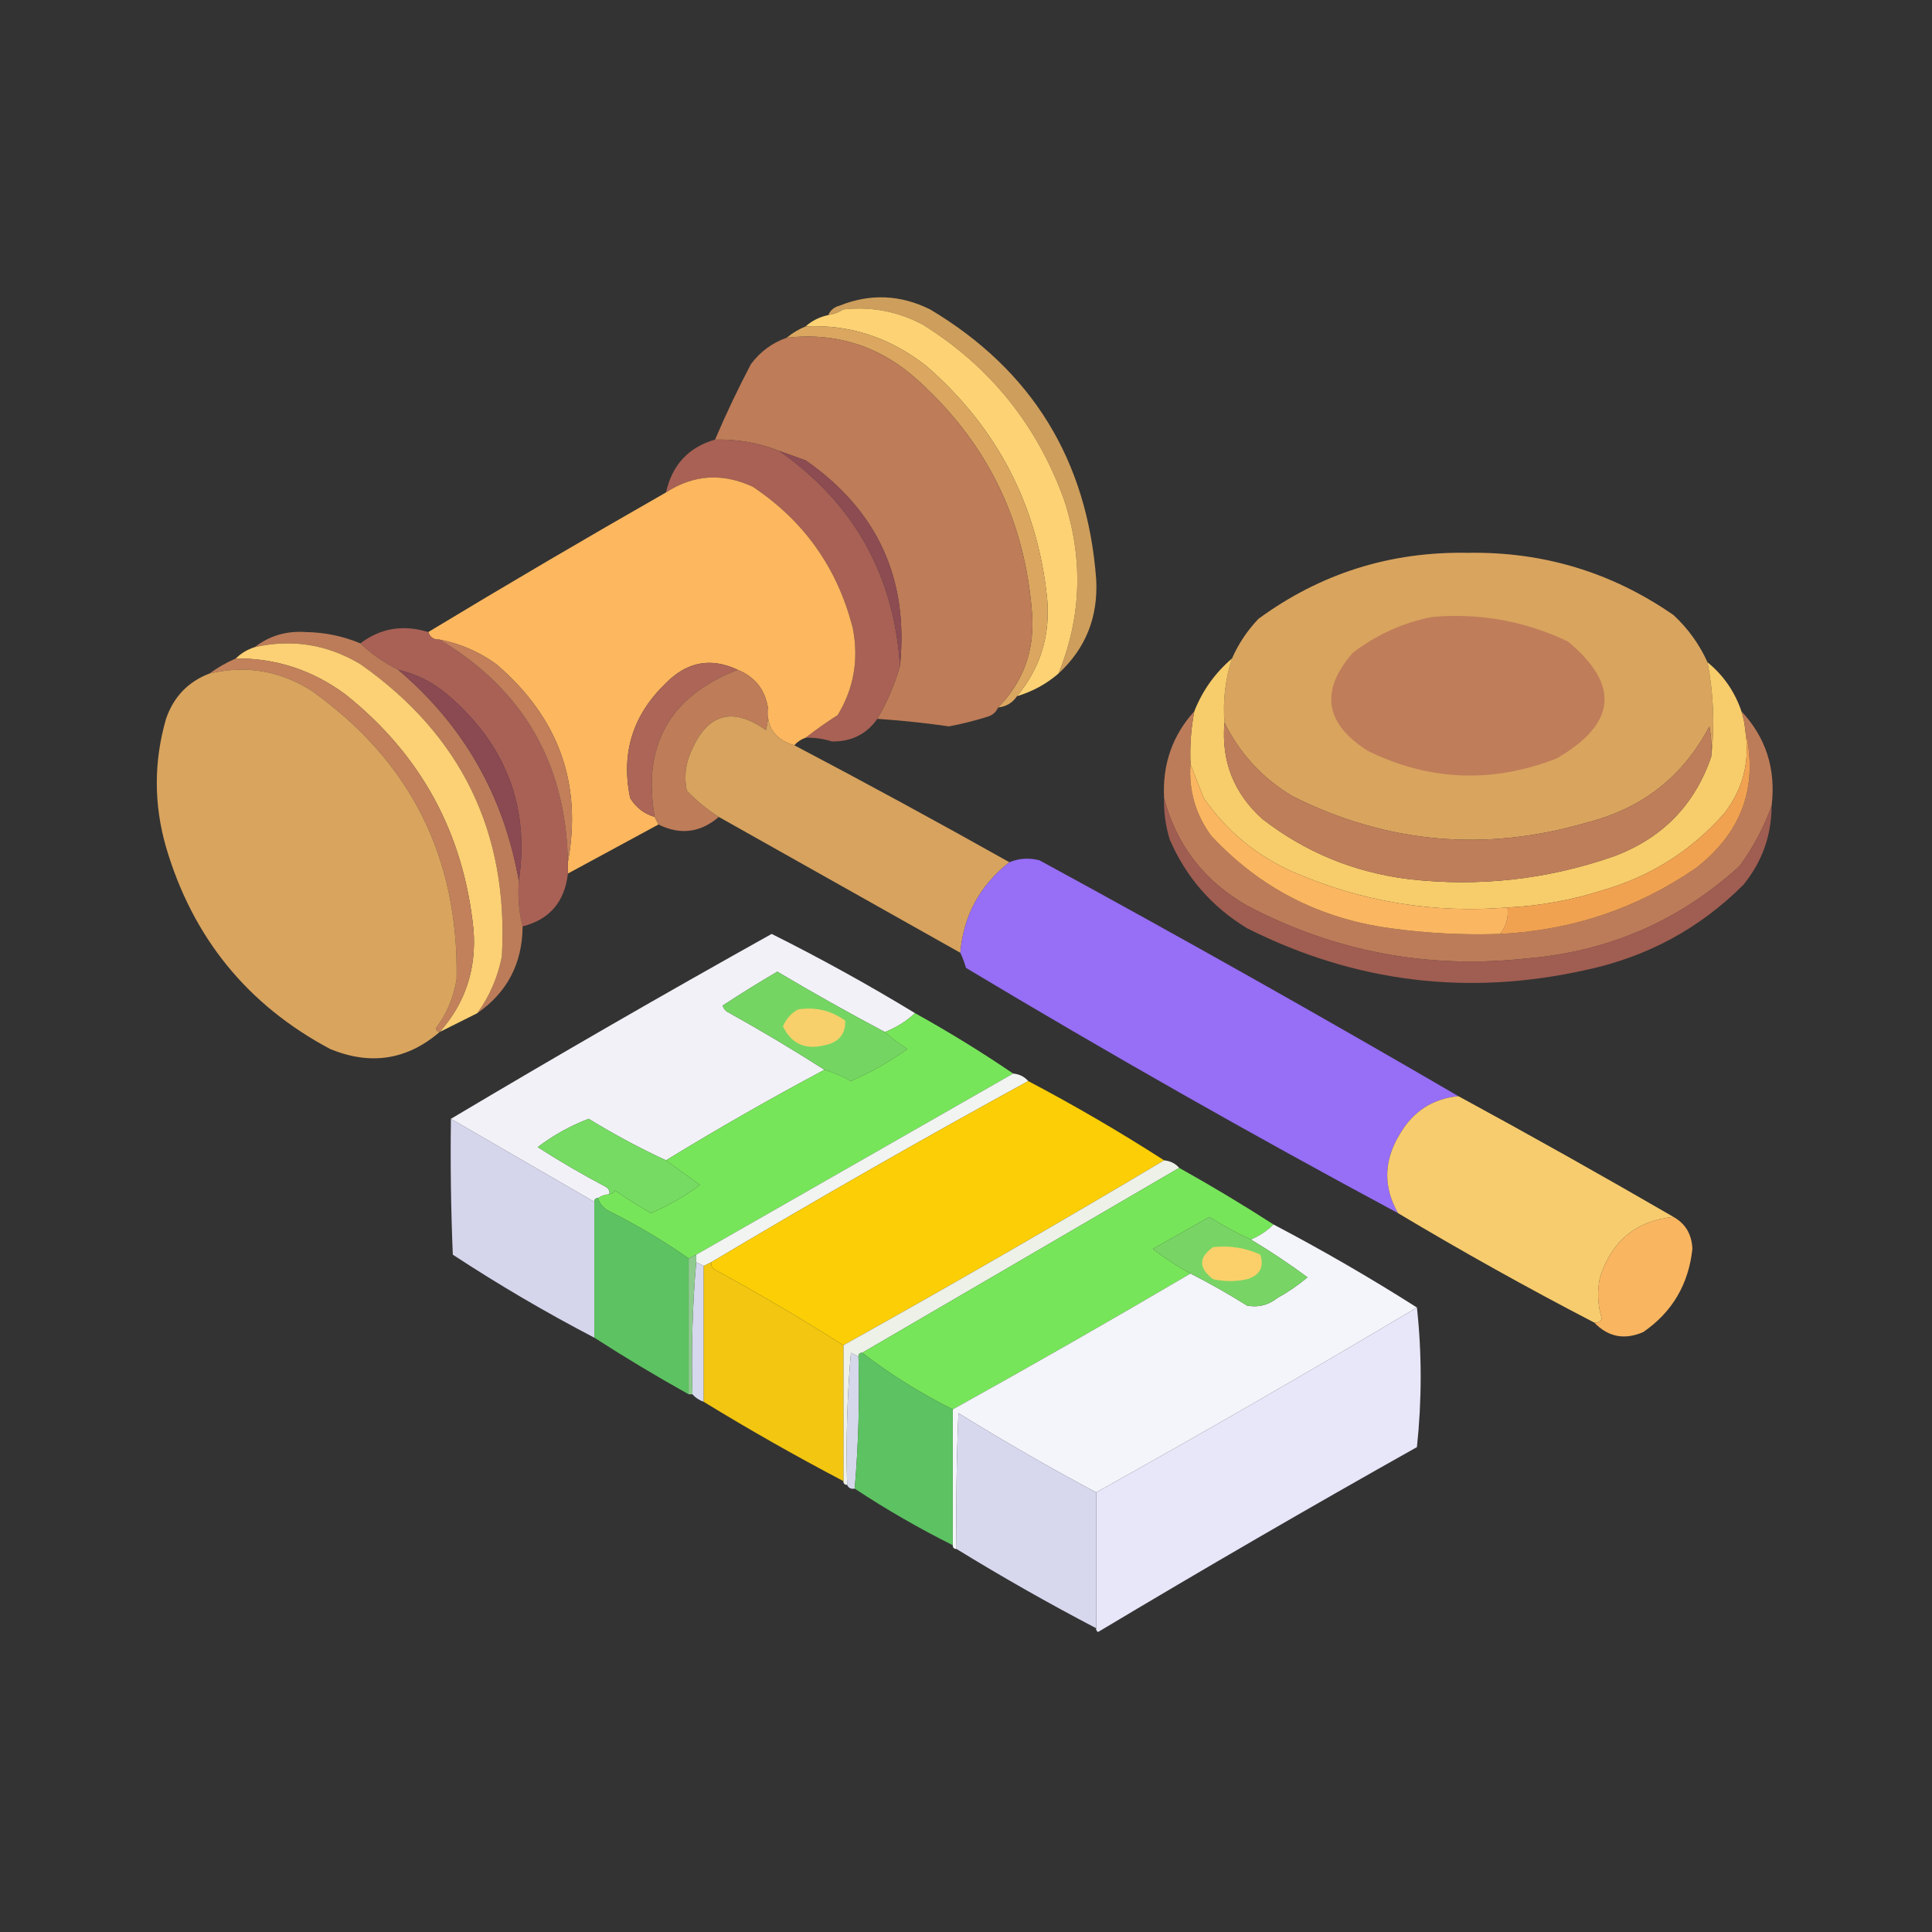 <?xml version="1.0" encoding="UTF-8"?>
<!DOCTYPE svg PUBLIC "-//W3C//DTD SVG 1.1//EN" "http://www.w3.org/Graphics/SVG/1.1/DTD/svg11.dtd">
<svg xmlns="http://www.w3.org/2000/svg" version="1.1" width="512px" height="512px" style="shape-rendering:geometricPrecision; text-rendering:geometricPrecision; image-rendering:optimizeQuality; fill-rule:evenodd; clip-rule:evenodd" xmlns:xlink="http://www.w3.org/1999/xlink">
<rect width="100%" height="100%" fill="#333333" stroke="none"/>
<g><path style="opacity:0.919" fill="#dca760" d="M 280.5,178.5 C 286.625,163.442 287.125,148.109 282,132.5C 274.82,112.602 262.32,97.102 244.5,86C 237.88,82.514 230.88,81.181 223.5,82C 222.255,82.791 220.922,83.291 219.5,83.5C 220.058,82.21 221.058,81.377 222.5,81C 230.606,77.748 238.606,78.082 246.5,82C 273.477,98.097 288.144,121.93 290.5,153.5C 291.055,163.522 287.722,171.856 280.5,178.5 Z"/></g>
<g><path style="opacity:1" fill="#fdd274" d="M 280.5,178.5 C 277.322,181.258 273.655,183.258 269.5,184.5C 275.724,177.027 278.391,168.36 277.5,158.5C 274.896,133.792 264.229,113.292 245.5,97C 235.871,89.445 225.205,85.945 213.5,86.5C 215.181,84.993 217.181,83.993 219.5,83.5C 220.922,83.291 222.255,82.791 223.5,82C 230.88,81.181 237.88,82.514 244.5,86C 262.32,97.102 274.82,112.602 282,132.5C 287.125,148.109 286.625,163.442 280.5,178.5 Z"/></g>
<g><path style="opacity:1" fill="#dba760" d="M 213.5,86.5 C 225.205,85.945 235.871,89.445 245.5,97C 264.229,113.292 274.896,133.792 277.5,158.5C 278.391,168.36 275.724,177.027 269.5,184.5C 268.341,186.25 266.674,187.25 264.5,187.5C 271.242,180.614 274.242,172.281 273.5,162.5C 271.662,137.991 261.662,117.491 243.5,101C 233.533,91.844 221.867,88.011 208.5,89.5C 209.965,88.263 211.632,87.263 213.5,86.5 Z"/></g>
<g><path style="opacity:0.995" fill="#bf7d59" d="M 264.5,187.5 C 263.942,188.79 262.942,189.623 261.5,190C 258.217,191.023 254.884,191.857 251.5,192.5C 245.191,191.593 238.858,190.927 232.5,190.5C 235.076,186.114 237.076,181.447 238.5,176.5C 240.873,153.412 232.539,135.246 213.5,122C 211.146,121.153 208.812,120.32 206.5,119.5C 201.156,117.367 195.489,116.367 189.5,116.5C 192.396,109.708 195.563,103.041 199,96.5C 201.483,93.177 204.649,90.843 208.5,89.5C 221.867,88.011 233.533,91.844 243.5,101C 261.662,117.491 271.662,137.991 273.5,162.5C 274.242,172.281 271.242,180.614 264.5,187.5 Z"/></g>
<g><path style="opacity:0.99" fill="#aa6255" d="M 189.5,116.5 C 195.489,116.367 201.156,117.367 206.5,119.5C 226.278,133.389 236.944,152.389 238.5,176.5C 237.076,181.447 235.076,186.114 232.5,190.5C 229.639,194.562 225.639,196.562 220.5,196.5C 218.218,195.777 215.884,195.443 213.5,195.5C 216.179,193.399 219.012,191.399 222,189.5C 226.28,182.437 227.613,174.77 226,166.5C 221.965,150.592 213.132,138.092 199.5,129C 191.465,125.273 183.799,125.773 176.5,130.5C 178.127,123.2 182.46,118.533 189.5,116.5 Z"/></g>
<g><path style="opacity:1" fill="#8d4b52" d="M 206.5,119.5 C 208.812,120.32 211.146,121.153 213.5,122C 232.539,135.246 240.873,153.412 238.5,176.5C 236.944,152.389 226.278,133.389 206.5,119.5 Z"/></g>
<g><path style="opacity:0.992" fill="#feb860" d="M 213.5,195.5 C 212.29,195.932 211.29,196.599 210.5,197.5C 205.4,196.069 203.067,192.735 203.5,187.5C 202.704,182.701 200.037,179.367 195.5,177.5C 188.413,174.181 182.08,175.347 176.5,181C 167.679,189.461 164.512,199.628 167,211.5C 168.558,214.021 170.725,215.688 173.5,216.5C 173.833,217.167 174.167,217.833 174.5,218.5C 166.483,222.862 158.483,227.195 150.5,231.5C 150.5,230.5 150.5,229.5 150.5,228.5C 154.347,207.628 148.014,190.128 131.5,176C 126.964,172.732 121.964,170.565 116.5,169.5C 114.973,169.573 113.973,168.906 113.5,167.5C 134.3,154.929 155.3,142.596 176.5,130.5C 183.799,125.773 191.465,125.273 199.5,129C 213.132,138.092 221.965,150.592 226,166.5C 227.613,174.77 226.28,182.437 222,189.5C 219.012,191.399 216.179,193.399 213.5,195.5 Z"/></g>
<g><path style="opacity:0.992" fill="#daa55f" d="M 452.5,175.5 C 454.123,183.935 454.457,192.269 453.5,200.5C 453.664,197.813 453.497,195.146 453,192.5C 446.05,205.766 435.217,214.266 420.5,218C 393.525,225.867 367.525,223.534 342.5,211C 334.538,206.209 328.538,199.709 324.5,191.5C 324.051,185.647 324.717,179.98 326.5,174.5C 328.193,170.628 330.526,167.128 333.5,164C 349.935,151.968 368.435,146.134 389,146.5C 409.02,146.176 427.187,151.676 443.5,163C 447.377,166.608 450.377,170.775 452.5,175.5 Z"/></g>
<g><path style="opacity:1" fill="#bf7d5a" d="M 379.5,163.5 C 392.142,162.411 404.142,164.577 415.5,170C 429.389,181.491 428.389,191.825 412.5,201C 395.464,207.645 378.797,206.978 362.5,199C 351.067,191.746 349.734,183.079 358.5,173C 364.848,168.171 371.848,165.005 379.5,163.5 Z"/></g>
<g><path style="opacity:0.985" fill="#aa6256" d="M 113.5,167.5 C 113.973,168.906 114.973,169.573 116.5,169.5C 138.687,182.735 150.02,202.402 150.5,228.5C 150.5,229.5 150.5,230.5 150.5,231.5C 149.648,239.009 145.648,243.676 138.5,245.5C 137.517,241.702 137.183,237.702 137.5,233.5C 140.405,213.756 134.072,197.256 118.5,184C 114.694,180.786 110.361,178.62 105.5,177.5C 101.779,175.646 98.446,173.313 95.5,170.5C 100.833,166.455 106.833,165.455 113.5,167.5 Z"/></g>
<g><path style="opacity:0.968" fill="#c07e5a" d="M 95.5,170.5 C 98.446,173.313 101.779,175.646 105.5,177.5C 122.854,192.193 133.521,210.859 137.5,233.5C 137.183,237.702 137.517,241.702 138.5,245.5C 138.435,255.299 134.435,262.965 126.5,268.5C 129.726,264.039 131.893,259.039 133,253.5C 134.847,220.696 122.347,194.862 95.5,176C 86.757,170.772 77.424,169.272 67.5,171.5C 71.399,168.481 75.899,167.148 81,167.5C 86.038,167.57 90.871,168.57 95.5,170.5 Z"/></g>
<g><path style="opacity:1" fill="#fcd074" d="M 126.5,268.5 C 123.15,270.196 119.817,271.863 116.5,273.5C 123.259,265.891 126.259,256.891 125.5,246.5C 122.917,220.828 111.583,199.995 91.5,184C 82.799,177.581 73.133,174.415 62.5,174.5C 63.899,173.11 65.566,172.11 67.5,171.5C 77.424,169.272 86.757,170.772 95.5,176C 122.347,194.862 134.847,220.696 133,253.5C 131.893,259.039 129.726,264.039 126.5,268.5 Z"/></g>
<g><path style="opacity:1" fill="#c27f5a" d="M 116.5,169.5 C 121.964,170.565 126.964,172.732 131.5,176C 148.014,190.128 154.347,207.628 150.5,228.5C 150.02,202.402 138.687,182.735 116.5,169.5 Z"/></g>
<g><path style="opacity:0.999" fill="#c2815b" d="M 62.5,174.5 C 73.133,174.415 82.799,177.581 91.5,184C 111.583,199.995 122.917,220.828 125.5,246.5C 126.259,256.891 123.259,265.891 116.5,273.5C 115.957,273.44 115.624,273.107 115.5,272.5C 118.4,268.639 120.233,264.305 121,259.5C 121.577,227.154 108.744,201.654 82.5,183C 74.12,177.719 65.12,176.219 55.5,178.5C 57.663,176.917 59.996,175.584 62.5,174.5 Z"/></g>
<g><path style="opacity:0.997" fill="#f7cc6a" d="M 326.5,174.5 C 324.717,179.98 324.051,185.647 324.5,191.5C 323.614,201.678 326.947,210.178 334.5,217C 345.963,225.892 358.963,231.226 373.5,233C 391.999,235.078 409.999,233.078 427.5,227C 440.437,222.231 449.104,213.397 453.5,200.5C 454.457,192.269 454.123,183.935 452.5,175.5C 456.73,178.953 459.73,183.287 461.5,188.5C 462.038,190.117 462.371,191.784 462.5,193.5C 463.816,201.68 461.982,209.013 457,215.5C 448.211,225.483 437.377,232.316 424.5,236C 416.372,238.577 408.039,240.077 399.5,240.5C 379.676,242.095 360.676,238.929 342.5,231C 332.816,226.643 324.983,220.143 319,211.5C 317.772,208.402 316.606,205.402 315.5,202.5C 315.283,197.77 315.617,193.103 316.5,188.5C 318.677,182.993 322.01,178.326 326.5,174.5 Z"/></g>
<g><path style="opacity:0.993" fill="#daa55f" d="M 116.5,273.5 C 107.869,280.902 98.203,282.402 87.5,278C 65.557,266.312 51.057,248.479 44,224.5C 40.738,213.144 40.738,201.811 44,190.5C 46.012,184.656 49.846,180.656 55.5,178.5C 65.12,176.219 74.12,177.719 82.5,183C 108.744,201.654 121.577,227.154 121,259.5C 120.233,264.305 118.4,268.639 115.5,272.5C 115.624,273.107 115.957,273.44 116.5,273.5 Z"/></g>
<g><path style="opacity:1" fill="#8b4952" d="M 105.5,177.5 C 110.361,178.62 114.694,180.786 118.5,184C 134.072,197.256 140.405,213.756 137.5,233.5C 133.521,210.859 122.854,192.193 105.5,177.5 Z"/></g>
<g><path style="opacity:1" fill="#ac6556" d="M 195.5,177.5 C 177.506,184.489 170.172,197.489 173.5,216.5C 170.725,215.688 168.558,214.021 167,211.5C 164.512,199.628 167.679,189.461 176.5,181C 182.08,175.347 188.413,174.181 195.5,177.5 Z"/></g>
<g><path style="opacity:0.988" fill="#bf7d59" d="M 195.5,177.5 C 200.037,179.367 202.704,182.701 203.5,187.5C 203.662,189.527 203.495,191.527 203,193.5C 193.985,187.122 187.318,189.122 183,199.5C 181.632,202.738 181.299,206.072 182,209.5C 184.548,212.189 187.382,214.523 190.5,216.5C 185.577,220.686 180.244,221.353 174.5,218.5C 174.167,217.833 173.833,217.167 173.5,216.5C 170.172,197.489 177.506,184.489 195.5,177.5 Z"/></g>
<g><path style="opacity:0.982" fill="#daa560" d="M 203.5,187.5 C 203.067,192.735 205.4,196.069 210.5,197.5C 229.633,207.567 248.633,217.9 267.5,228.5C 259.668,234.651 255.334,242.651 254.5,252.5C 233.167,240.5 211.833,228.5 190.5,216.5C 187.382,214.523 184.548,212.189 182,209.5C 181.299,206.072 181.632,202.738 183,199.5C 187.318,189.122 193.985,187.122 203,193.5C 203.495,191.527 203.662,189.527 203.5,187.5 Z"/></g>
<g><path style="opacity:0.99" fill="#bf7d5a" d="M 316.5,188.5 C 315.617,193.103 315.283,197.77 315.5,202.5C 315.006,209.51 316.839,215.843 321,221.5C 333.815,235.268 349.648,243.435 368.5,246C 378.116,247.324 387.783,247.824 397.5,247.5C 416.563,246.573 433.896,240.74 449.5,230C 461.698,220.472 466.032,208.305 462.5,193.5C 462.371,191.784 462.038,190.117 461.5,188.5C 468.001,195.47 470.667,203.803 469.5,213.5C 467.489,219.184 464.656,224.517 461,229.5C 445.065,244.045 426.232,252.211 404.5,254C 378.362,256.867 353.696,252.2 330.5,240C 319.121,233.474 311.788,223.974 308.5,211.5C 308.017,202.61 310.684,194.944 316.5,188.5 Z"/></g>
<g><path style="opacity:1" fill="#bf7e5a" d="M 324.5,191.5 C 328.538,199.709 334.538,206.209 342.5,211C 367.525,223.534 393.525,225.867 420.5,218C 435.217,214.266 446.05,205.766 453,192.5C 453.497,195.146 453.664,197.813 453.5,200.5C 449.104,213.397 440.437,222.231 427.5,227C 409.999,233.078 391.999,235.078 373.5,233C 358.963,231.226 345.963,225.892 334.5,217C 326.947,210.178 323.614,201.678 324.5,191.5 Z"/></g>
<g><path style="opacity:1" fill="#f1a251" d="M 462.5,193.5 C 466.032,208.305 461.698,220.472 449.5,230C 433.896,240.74 416.563,246.573 397.5,247.5C 399.148,245.544 399.815,243.211 399.5,240.5C 408.039,240.077 416.372,238.577 424.5,236C 437.377,232.316 448.211,225.483 457,215.5C 461.982,209.013 463.816,201.68 462.5,193.5 Z"/></g>
<g><path style="opacity:1" fill="#fbb661" d="M 315.5,202.5 C 316.606,205.402 317.772,208.402 319,211.5C 324.983,220.143 332.816,226.643 342.5,231C 360.676,238.929 379.676,242.095 399.5,240.5C 399.815,243.211 399.148,245.544 397.5,247.5C 387.783,247.824 378.116,247.324 368.5,246C 349.648,243.435 333.815,235.268 321,221.5C 316.839,215.843 315.006,209.51 315.5,202.5 Z"/></g>
<g><path style="opacity:0.913" fill="#ab6255" d="M 308.5,211.5 C 311.788,223.974 319.121,233.474 330.5,240C 353.696,252.2 378.362,256.867 404.5,254C 426.232,252.211 445.065,244.045 461,229.5C 464.656,224.517 467.489,219.184 469.5,213.5C 469.478,221.401 466.978,228.401 462,234.5C 450.443,246.031 436.61,253.531 420.5,257C 389.137,264.071 359.137,260.405 330.5,246C 321.146,240.316 314.312,232.482 310,222.5C 308.892,218.914 308.392,215.247 308.5,211.5 Z"/></g>
<g><path style="opacity:0.986" fill="#986ff8" d="M 386.5,290.5 C 379.682,291.165 374.516,294.499 371,300.5C 366.687,307.54 366.52,314.54 370.5,321.5C 331.82,300.743 293.653,279.076 256,256.5C 255.59,255.099 255.09,253.766 254.5,252.5C 255.334,242.651 259.668,234.651 267.5,228.5C 270.073,227.445 272.739,227.278 275.5,228C 312.886,248.354 349.886,269.188 386.5,290.5 Z"/></g>
<g><path style="opacity:0.979" fill="#f6f5fc" d="M 242.5,268.5 C 240.178,270.664 237.511,272.331 234.5,273.5C 224.906,268.423 215.406,263.09 206,257.5C 201.083,260.375 196.249,263.375 191.5,266.5C 191.709,267.086 192.043,267.586 192.5,268C 201.395,272.941 210.062,278.108 218.5,283.5C 204.26,291.072 190.26,299.072 176.5,307.5C 169.466,304.233 162.633,300.566 156,296.5C 151.113,298.359 146.613,300.859 142.5,304C 148.336,307.752 154.336,311.252 160.5,314.5C 161.298,314.957 161.631,315.624 161.5,316.5C 160.391,316.557 159.391,316.89 158.5,317.5C 157.833,317.5 157.5,317.833 157.5,318.5C 144.833,311.167 132.167,303.833 119.5,296.5C 147.559,279.793 175.893,263.459 204.5,247.5C 217.478,253.988 230.145,260.988 242.5,268.5 Z"/></g>
<g><path style="opacity:1" fill="#75d563" d="M 234.5,273.5 C 236.316,275.137 238.316,276.637 240.5,278C 235.787,281.356 230.787,284.189 225.5,286.5C 223.297,285.233 220.963,284.233 218.5,283.5C 210.062,278.108 201.395,272.941 192.5,268C 192.043,267.586 191.709,267.086 191.5,266.5C 196.249,263.375 201.083,260.375 206,257.5C 215.406,263.09 224.906,268.423 234.5,273.5 Z"/></g>
<g><path style="opacity:1" fill="#f7d06b" d="M 211.5,267.5 C 216.162,266.804 220.329,267.804 224,270.5C 224.092,274.089 222.259,276.256 218.5,277C 213.4,278.281 209.733,276.614 207.5,272C 208.344,269.993 209.677,268.493 211.5,267.5 Z"/></g>
<g><path style="opacity:0.996" fill="#78e65b" d="M 242.5,268.5 C 251.454,273.471 260.12,278.805 268.5,284.5C 240.527,300.488 212.527,316.488 184.5,332.5C 183.833,332.833 183.167,333.167 182.5,333.5C 175.894,328.856 168.894,324.689 161.5,321C 159.937,320.241 158.937,319.074 158.5,317.5C 159.391,316.89 160.391,316.557 161.5,316.5C 162.117,316.389 162.617,316.056 163,315.5C 166.082,317.625 169.249,319.625 172.5,321.5C 177.16,319.505 181.494,317.005 185.5,314C 182.433,311.812 179.433,309.645 176.5,307.5C 190.26,299.072 204.26,291.072 218.5,283.5C 220.963,284.233 223.297,285.233 225.5,286.5C 230.787,284.189 235.787,281.356 240.5,278C 238.316,276.637 236.316,275.137 234.5,273.5C 237.511,272.331 240.178,270.664 242.5,268.5 Z"/></g>
<g><path style="opacity:1" fill="#f1f4f1" d="M 268.5,284.5 C 270.153,284.66 271.486,285.326 272.5,286.5C 244.166,301.998 216.166,317.998 188.5,334.5C 187.833,334.833 187.167,335.167 186.5,335.5C 185.833,335.167 185.167,334.833 184.5,334.5C 184.5,333.833 184.5,333.167 184.5,332.5C 212.527,316.488 240.527,300.488 268.5,284.5 Z"/></g>
<g><path style="opacity:1" fill="#fcce05" d="M 272.5,286.5 C 284.836,292.999 296.836,299.999 308.5,307.5C 280.43,324.225 252.097,340.558 223.5,356.5C 212.466,349.497 201.133,342.831 189.5,336.5C 188.702,336.043 188.369,335.376 188.5,334.5C 216.166,317.998 244.166,301.998 272.5,286.5 Z"/></g>
<g><path style="opacity:1" fill="#f7cc6e" d="M 386.5,290.5 C 405.67,300.917 424.67,311.583 443.5,322.5C 433.66,323.486 427.16,328.82 424,338.5C 423.24,342.225 423.407,345.892 424.5,349.5C 424.043,350.298 423.376,350.631 422.5,350.5C 404.836,341.337 387.503,331.67 370.5,321.5C 366.52,314.54 366.687,307.54 371,300.5C 374.516,294.499 379.682,291.165 386.5,290.5 Z"/></g>
<g><path style="opacity:0.981" fill="#d8d9ef" d="M 119.5,296.5 C 132.167,303.833 144.833,311.167 157.5,318.5C 157.5,330.5 157.5,342.5 157.5,354.5C 144.627,347.792 132.127,340.459 120,332.5C 119.5,320.505 119.333,308.505 119.5,296.5 Z"/></g>
<g><path style="opacity:1" fill="#76db62" d="M 176.5,307.5 C 179.433,309.645 182.433,311.812 185.5,314C 181.494,317.005 177.16,319.505 172.5,321.5C 169.249,319.625 166.082,317.625 163,315.5C 162.617,316.056 162.117,316.389 161.5,316.5C 161.631,315.624 161.298,314.957 160.5,314.5C 154.336,311.252 148.336,307.752 142.5,304C 146.613,300.859 151.113,298.359 156,296.5C 162.633,300.566 169.466,304.233 176.5,307.5 Z"/></g>
<g><path style="opacity:1" fill="#edf1e8" d="M 308.5,307.5 C 310.153,307.66 311.486,308.326 312.5,309.5C 284.535,325.818 256.535,342.152 228.5,358.5C 227.833,358.5 227.5,358.833 227.5,359.5C 226.85,359.196 226.183,358.863 225.5,358.5C 224.501,370.148 224.168,381.814 224.5,393.5C 223.833,393.5 223.5,393.167 223.5,392.5C 223.5,380.5 223.5,368.5 223.5,356.5C 252.097,340.558 280.43,324.225 308.5,307.5 Z"/></g>
<g><path style="opacity:0.996" fill="#78e65b" d="M 312.5,309.5 C 321.035,314.263 329.368,319.263 337.5,324.5C 335.795,326.192 333.795,327.525 331.5,328.5C 327.727,326.779 324.061,324.779 320.5,322.5C 315.5,325.333 310.5,328.167 305.5,331C 308.728,333.44 312.061,335.606 315.5,337.5C 294.671,349.749 273.671,361.749 252.5,373.5C 243.905,369.196 235.905,364.196 228.5,358.5C 256.535,342.152 284.535,325.818 312.5,309.5 Z"/></g>
<g><path style="opacity:0.994" fill="#5ec363" d="M 158.5,317.5 C 158.937,319.074 159.937,320.241 161.5,321C 168.894,324.689 175.894,328.856 182.5,333.5C 182.5,345.5 182.5,357.5 182.5,369.5C 173.965,364.737 165.632,359.737 157.5,354.5C 157.5,342.5 157.5,330.5 157.5,318.5C 157.5,317.833 157.833,317.5 158.5,317.5 Z"/></g>
<g><path style="opacity:0.974" fill="#feb962" d="M 443.5,322.5 C 446.689,324.302 448.355,327.135 448.5,331C 447.483,340.378 443.149,347.712 435.5,353C 430.529,355.17 426.196,354.337 422.5,350.5C 423.376,350.631 424.043,350.298 424.5,349.5C 423.407,345.892 423.24,342.225 424,338.5C 427.16,328.82 433.66,323.486 443.5,322.5 Z"/></g>
<g><path style="opacity:0.993" fill="#f5f5fc" d="M 337.5,324.5 C 350.502,331.332 363.168,338.665 375.5,346.5C 347.43,363.225 319.097,379.558 290.5,395.5C 278.116,388.891 265.949,381.891 254,374.5C 253.5,386.495 253.333,398.495 253.5,410.5C 252.833,410.5 252.5,410.167 252.5,409.5C 252.5,397.5 252.5,385.5 252.5,373.5C 273.671,361.749 294.671,349.749 315.5,337.5C 320.611,340.105 325.611,342.939 330.5,346C 333.419,346.552 336.086,345.885 338.5,344C 341.378,342.401 344.044,340.567 346.5,338.5C 341.643,334.908 336.643,331.575 331.5,328.5C 333.795,327.525 335.795,326.192 337.5,324.5 Z"/></g>
<g><path style="opacity:1" fill="#78d565" d="M 331.5,328.5 C 336.643,331.575 341.643,334.908 346.5,338.5C 344.044,340.567 341.378,342.401 338.5,344C 336.086,345.885 333.419,346.552 330.5,346C 325.611,342.939 320.611,340.105 315.5,337.5C 312.061,335.606 308.728,333.44 305.5,331C 310.5,328.167 315.5,325.333 320.5,322.5C 324.061,324.779 327.727,326.779 331.5,328.5 Z"/></g>
<g><path style="opacity:1" fill="#fbd06b" d="M 321.5,330.5 C 325.911,330.021 330.078,330.688 334,332.5C 335.042,335.804 333.875,337.971 330.5,339C 327.5,339.667 324.5,339.667 321.5,339C 317.6,336.055 317.6,333.222 321.5,330.5 Z"/></g>
<g><path style="opacity:1" fill="#d6d8ed" d="M 184.5,334.5 C 185.167,334.833 185.833,335.167 186.5,335.5C 186.5,347.5 186.5,359.5 186.5,371.5C 185.29,371.068 184.29,370.401 183.5,369.5C 183.172,357.655 183.505,345.988 184.5,334.5 Z"/></g>
<g><path style="opacity:1" fill="#f2c611" d="M 188.5,334.5 C 188.369,335.376 188.702,336.043 189.5,336.5C 201.133,342.831 212.466,349.497 223.5,356.5C 223.5,368.5 223.5,380.5 223.5,392.5C 210.905,385.892 198.572,378.892 186.5,371.5C 186.5,359.5 186.5,347.5 186.5,335.5C 187.167,335.167 187.833,334.833 188.5,334.5 Z"/></g>
<g><path style="opacity:0.988" fill="#e9e7fb" d="M 375.5,346.5 C 376.825,358.673 376.825,371.006 375.5,383.5C 347.088,399.455 318.921,415.788 291,432.5C 290.601,432.272 290.435,431.938 290.5,431.5C 290.5,419.5 290.5,407.5 290.5,395.5C 319.097,379.558 347.43,363.225 375.5,346.5 Z"/></g>
<g><path style="opacity:1" fill="#8fcb8e" d="M 184.5,332.5 C 184.5,333.167 184.5,333.833 184.5,334.5C 183.505,345.988 183.172,357.655 183.5,369.5C 183.167,369.5 182.833,369.5 182.5,369.5C 182.5,357.5 182.5,345.5 182.5,333.5C 183.167,333.167 183.833,332.833 184.5,332.5 Z"/></g>
<g><path style="opacity:1" fill="#d5d8ea" d="M 227.5,359.5 C 227.828,371.345 227.495,383.012 226.5,394.5C 225.508,394.672 224.842,394.338 224.5,393.5C 224.168,381.814 224.501,370.148 225.5,358.5C 226.183,358.863 226.85,359.196 227.5,359.5 Z"/></g>
<g><path style="opacity:0.992" fill="#5ec363" d="M 228.5,358.5 C 235.905,364.196 243.905,369.196 252.5,373.5C 252.5,385.5 252.5,397.5 252.5,409.5C 243.499,405.002 234.832,400.002 226.5,394.5C 227.495,383.012 227.828,371.345 227.5,359.5C 227.5,358.833 227.833,358.5 228.5,358.5 Z"/></g>
<g><path style="opacity:0.988" fill="#d8d9ef" d="M 290.5,395.5 C 290.5,407.5 290.5,419.5 290.5,431.5C 277.927,424.928 265.594,417.928 253.5,410.5C 253.333,398.495 253.5,386.495 254,374.5C 265.949,381.891 278.116,388.891 290.5,395.5 Z"/></g>
</svg>

